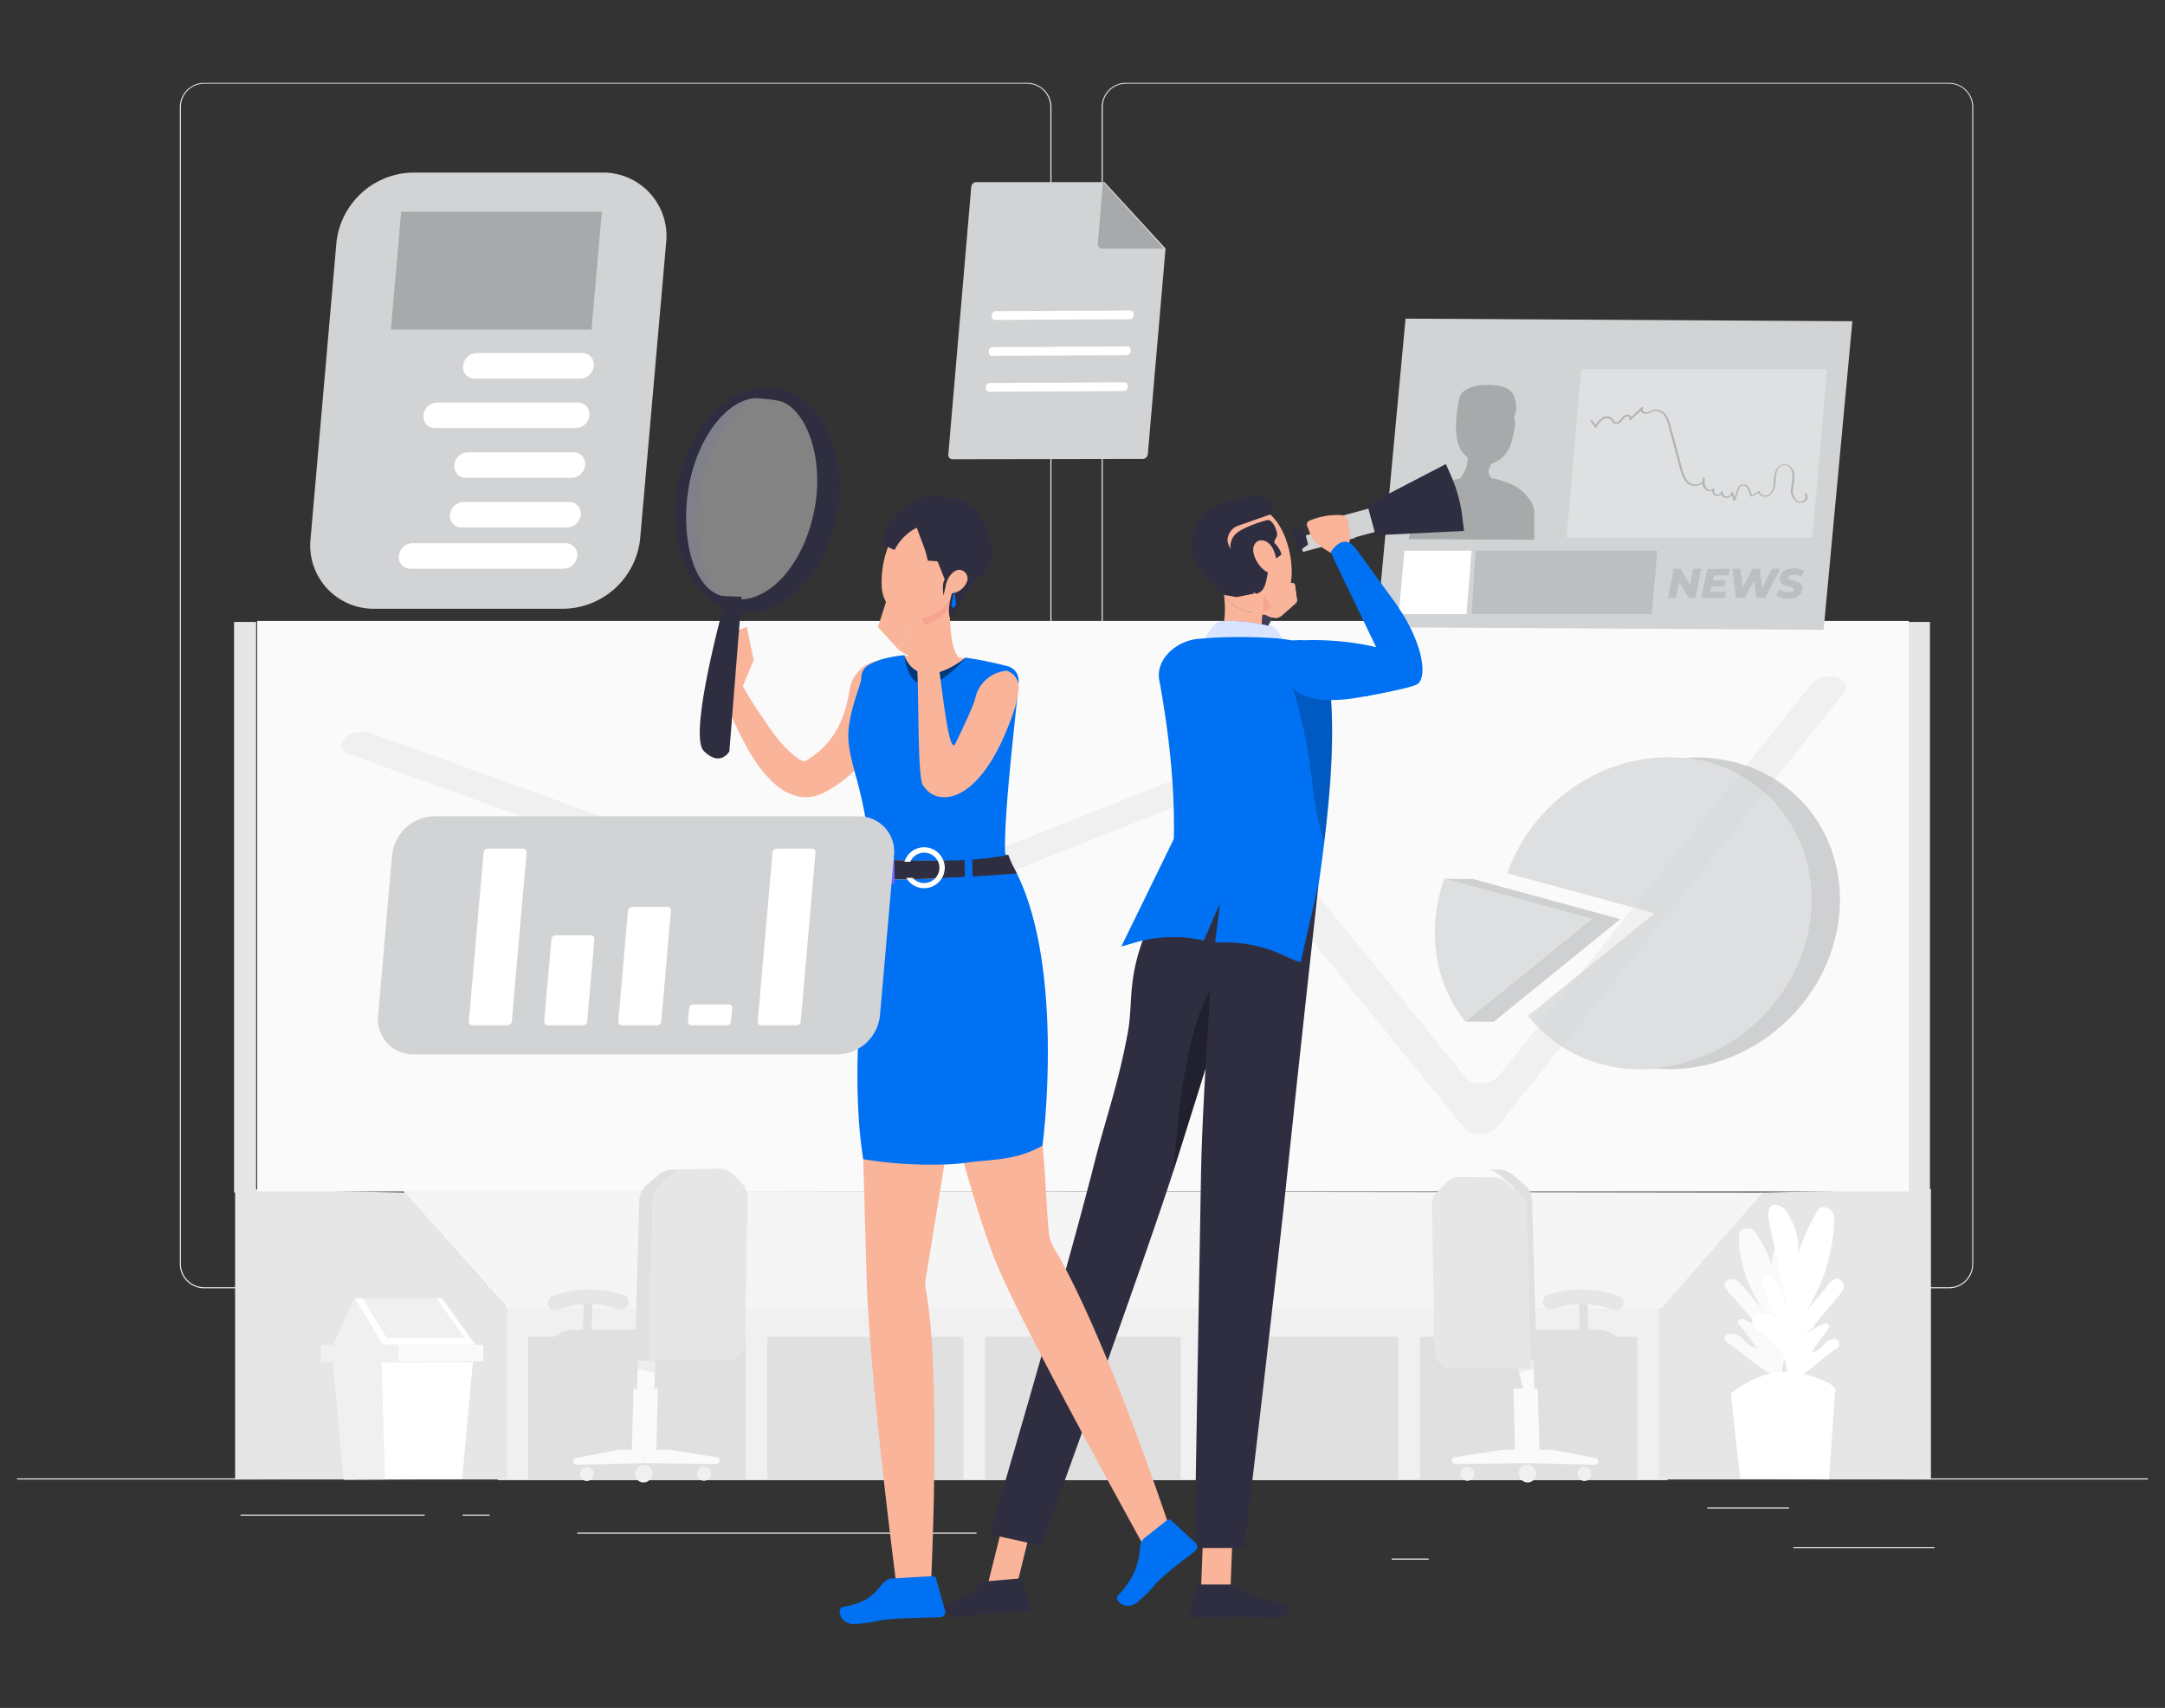  <!DOCTYPE svg PUBLIC "-//W3C//DTD SVG 1.1//EN" "http://www.w3.org/Graphics/SVG/1.1/DTD/svg11.dtd">
<svg id="bed6fe65-6c21-42ba-9a5e-ba147922be92" data-name="Layer 1" xmlns="http://www.w3.org/2000/svg" width="865.76" height="682.89" viewBox="0 0 865.76 682.89">
<rect x="0" y="0" width="865.76" height="682.89" fill="#333333" stroke="none"/>
<defs>
<style xmlns="http://www.w3.org/1999/xhtml">*, ::after, ::before { box-sizing: border-box; }
img, svg { vertical-align: middle; }
</style>
<style xmlns="http://www.w3.org/1999/xhtml">*, body, html { -webkit-font-smoothing: antialiased; }
img, svg { max-width: 100%; }
</style>
</defs>
<g id="a3767171-d07a-4bd6-9320-15ac4f02058a" data-name="freepik--background-complete--inject-6">
<rect x="717.13" y="618.53" width="56.45" height="0.43" fill="#ebebeb"/>
<rect x="556.5" y="623.17" width="14.81" height="0.43" fill="#ebebeb"/>
<rect x="682.72" y="602.72" width="32.71" height="0.43" fill="#ebebeb"/>
<rect x="96.21" y="605.58" width="73.61" height="0.43" fill="#ebebeb"/>
<rect x="185.01" y="605.58" width="10.79" height="0.43" fill="#ebebeb"/>
<rect x="230.87" y="612.77" width="159.66" height="0.43" fill="#ebebeb"/>
<path d="M410.73,515.1H81.64a9.73,9.73,0,0,1-9.72-9.73V42.77a9.74,9.74,0,0,1,9.72-9.65H410.73a9.73,9.73,0,0,1,9.73,9.73h0V505.37A9.73,9.73,0,0,1,410.73,515.1ZM81.64,33.46a9.31,9.31,0,0,0-9.29,9.31v462.6a9.31,9.31,0,0,0,9.29,9.3H410.73a9.32,9.32,0,0,0,9.3-9.3V42.77a9.32,9.32,0,0,0-9.3-9.31Z" fill="#ebebeb"/>
<path d="M779.39,515.1H450.28a9.75,9.75,0,0,1-9.73-9.73V42.77a9.76,9.76,0,0,1,9.73-9.65H779.39a9.73,9.73,0,0,1,9.69,9.65v462.6A9.73,9.73,0,0,1,779.39,515.1ZM450.28,33.46a9.32,9.32,0,0,0-9.3,9.31v462.6a9.32,9.32,0,0,0,9.3,9.3H779.39a9.32,9.32,0,0,0,9.3-9.3V42.77a9.32,9.32,0,0,0-9.3-9.31Z" fill="#ebebeb"/>
<rect x="6.8" y="591.11" width="852.16" height="0.43" fill="#ebebeb"/>
<rect x="199.08" y="522.55" width="467.77" height="69.25" fill="#f0f0f0"/>
<rect x="93.6" y="248.68" width="8.83" height="228.09" fill="#e6e6e6"/>
<rect x="762.94" y="248.68" width="8.83" height="228.09" fill="#e6e6e6"/>
<polygon points="202.87 591.26 202.87 523.09 161.95 476.77 94.01 475.4 94.01 591.55 202.87 591.26" fill="#e6e6e6"/>
<polygon points="663.3 591.26 663.3 523.09 704.21 476.77 772.16 475.4 772.16 591.55 663.3 591.26" fill="#e6e6e6"/>
<path d="M691,537c-1.21-.71-1.7-1.91-1-2.89,1.34-1.81,5.11-.57,6.68,1s3,3.63,5.71,3.59l-7.28-9.7c-.72-1,.85-2,2.18-1.44a26.16,26.16,0,0,1,8.32,5.36l-14.28-16.15a5.7,5.7,0,0,1-1.71-3,2.48,2.48,0,0,1,2.44-2.42,5,5,0,0,1,4.09,2.13l9.22,10.62a51.67,51.67,0,0,1-10-30.68c0-2.43,4.83-3.17,6.34-1a54.36,54.36,0,0,1,8,17.3,12.38,12.38,0,0,1,2.87-14.23,4.28,4.28,0,0,1,3-1.25c3.27,0,3.58,2.87,3.08,4.88q-2.91,12-5.84,24a19.4,19.4,0,0,1,4.48-7.84c1.45-1.59,5-.6,4.42,1.24A65.49,65.49,0,0,1,713.5,533c.87-2.46,1.89-5.12,5.3-6.38,2.28-.87,5.32-.49,6.54,1.11,1.84,2.4-2.11,4.91-5,6.82-7,4.57-7.94,10.55-7.44,16.79C705.11,549.13,696.78,540.53,691,537Z" fill="#fafafa"/>
<path d="M734.27,539.3a2.17,2.17,0,0,0,1.06-2.81c-1-1.91-4.3-.89-5.71.66s-2.79,3.53-5.11,3.41l6.81-9.64c.7-1-.63-2.24-1.85-1.71a22.64,22.64,0,0,0-7.83,5.11l13.86-16.46a6.52,6.52,0,0,0,1.79-3.19,3.08,3.08,0,0,0-2-3.27c-1.71-.49-3,.77-3.92,1.91l-9.26,11.23a72.6,72.6,0,0,0,11.44-37.31c.15-3.51-4.79-6.2-6.53-3.41a71.69,71.69,0,0,0-9.1,22.31c2.45-5.88,1.4-13.82-3.19-21.23a6.78,6.78,0,0,0-3.66-3c-4.06-1.19-4.31,3.31-3.62,6.63,2.59,12.44,5,23.77,7.13,34.09a31,31,0,0,0-5-10.59c-1.71-2.4-5.81-1.7-5,.84a97.43,97.43,0,0,0,9.3,20.89c-.9-2.83-2-6-5.64-7.89-2.54-1.33-5.91-1.24-7.23.6-1.94,2.74,2.66,6.1,5.88,8.52,7.28,5.44,8.17,11.64,7.72,17.77C721.68,550.53,729.19,542.4,734.27,539.3Z" fill="#fff"/>
<path d="M695.89,591.25l-3.76-34.09s13.8-11.93,28.75-7.94,13,7,13,7l-2.48,35.33Z" fill="#fff"/>
<polygon points="190.14 537.7 176.79 519.17 141.82 519.17 153.08 537.7 190.14 537.7" fill="#fff"/>
<polygon points="185.82 534.82 174.56 519.17 145.01 519.17 154.52 534.82 185.82 534.82" fill="#f0f0f0"/>
<polygon points="141.82 519.17 153.08 537.7 190.14 537.7 190.14 544.17 128.41 544.58 128.41 537.7 133.18 537.7 141.82 519.17" fill="#f0f0f0"/>
<polygon points="193.29 537.7 159.27 537.7 159.27 544.38 193.29 544.24 193.29 537.7" fill="#fafafa"/>
<polygon points="189.1 544.63 184.8 591.43 137.51 591.61 133.19 544.63 189.1 544.63" fill="#fff"/>
<polygon points="152.61 544.24 153.94 591.54 137.51 591.61 133.19 544.63 152.61 544.24" fill="#f0f0f0"/>
<rect x="102.84" y="248.27" width="660.51" height="228.09" fill="#fafafa"/>
<path d="M734.87,270.92c-3.6-1.16-8.3-.1-10.23,2.34L599.22,430.33c-2.74,3.4-10.39,3.8-13,.59L488,309.92c-1.81-2.22-6.41-2.88-10.06-1.44L344.82,361.15a11.07,11.07,0,0,1-7.55.2l-188.92-68.2c-3.51-1.28-8.29-.31-10.37,2.08l-.44.49c-1.87,2.16-.89,4.7,2.28,5.85l196.56,71a11.07,11.07,0,0,0,7.55-.2l127.74-50.55c3.65-1.43,8.25-.79,10.06,1.45l104,127.92c2.61,3.21,10.23,2.86,13-.6L737.56,276.68C739.3,274.5,738.12,272,734.87,270.92Z" fill="#f0f0f0"/>
<polygon points="202.87 523.16 664.33 523.09 704.92 476.77 161.08 476 202.87 523.16" fill="#f5f5f5"/>
<rect x="211.22" y="534.49" width="86.99" height="57.32" fill="#e0e0e0"/>
<rect x="306.83" y="534.49" width="78.36" height="57.32" fill="#e0e0e0"/>
<rect x="393.82" y="534.49" width="78.36" height="57.32" fill="#e0e0e0"/>
<rect x="480.81" y="534.49" width="78.36" height="57.32" fill="#e0e0e0"/>
<rect x="567.8" y="534.49" width="86.99" height="57.32" fill="#e0e0e0"/>
<path d="M630.79,589.37a2.87,2.87,0,0,0,2.84,2.78,2.66,2.66,0,0,0,2.66-2.65v-.13a2.86,2.86,0,0,0-2.83-2.78,2.68,2.68,0,0,0-2.67,2.68Z" fill="#f0f0f0"/>
<path d="M589.51,589.29a2.72,2.72,0,0,1-2.64,2.78h-.09a2.88,2.88,0,0,1-2.84-2.8,2.69,2.69,0,0,1,2.6-2.78h.12A2.87,2.87,0,0,1,589.51,589.29Z" fill="#f0f0f0"/>
<path d="M614.32,589.2a3.41,3.41,0,0,1-3.28,3.53h-.13a3.65,3.65,0,0,1-3.61-3.53,3.41,3.41,0,0,1,3.29-3.52h.12a3.64,3.64,0,0,1,3.58,3.53Z" fill="#f0f0f0"/>
<path d="M610.86,585l-.13-5.37h7.92a26.73,26.73,0,0,1,4.64.46L638.05,583a1.38,1.38,0,0,1,1.11,1.56,1.3,1.3,0,0,1-1.32,1.09Z" fill="#fafafa"/>
<path d="M610.86,585l-.13-5.37H602.8a24.86,24.86,0,0,0-4.63.43l-16.57,2.61a1.32,1.32,0,0,0-1,1.56v0a1.42,1.42,0,0,0,1.4,1.11Z" fill="#fafafa"/>
<polygon points="614.94 555.29 605.21 555.22 605.82 579.62 615.62 579.66 614.94 555.29" fill="#fafafa"/>
<polygon points="613.23 544 606.3 543.97 609.88 558.51 613.54 555.27 613.23 544" fill="#fafafa"/>
<polygon points="613.32 547.31 606.43 549 606.3 543.97 613.23 544 613.32 547.31" fill="#e0e0e0" opacity="0.5" style="isolation:isolate"/>
<polygon points="634.79 518.99 631.32 518.95 631.78 533.74 635.27 533.78 634.79 518.99" fill="#e0e0e0"/>
<path d="M577,543.75h-.9A4.51,4.51,0,0,0,577,543.75Z" fill="#407bff"/>
<path d="M650,539.79a4.25,4.25,0,0,1-4.06,4.45h-.26L614.51,544h-5.59l-.34-12.53-1.36-51.55a8.62,8.62,0,0,0-3.05-6.27l-4.69-4a9,9,0,0,0-5.49-2.11l5.39.09a8.74,8.74,0,0,1,5.6,2.13l4.71,4a8.75,8.75,0,0,1,3,6.28l1.43,51.51,24.87.2a11.52,11.52,0,0,1,2.19.21,12.32,12.32,0,0,1,8,5.59A4.34,4.34,0,0,1,650,539.79Z" fill="#e0e0e0"/>
<path d="M612.21,547.26l-1.7-64.07a8.64,8.64,0,0,0-3.06-6.28l-4.68-4a8.88,8.88,0,0,0-5.63-2.13l-12.93-.21a8.32,8.32,0,0,0-6.14,2.51l-3.25,3.41a7.92,7.92,0,0,0-2.22,5.65l1.06,58.31a6.82,6.82,0,0,0,6.7,6.58Z" fill="#e6e6e6"/>
<path d="M621.35,523.36a36.1,36.1,0,0,1,23.69.23,3.25,3.25,0,0,0,4.1-1.55h0A3.26,3.26,0,0,0,647,518l-.16,0a42.17,42.17,0,0,0-27.64-.27,3,3,0,0,0-2.19,3.69c0,.13.08.25.13.38h0A3.51,3.51,0,0,0,621.35,523.36Z" fill="#e6e6e6"/>
<path d="M237.5,589.37a2.87,2.87,0,0,1-2.85,2.78A2.66,2.66,0,0,1,232,589.5v-.13a2.9,2.9,0,0,1,2.85-2.78,2.66,2.66,0,0,1,2.66,2.66Z" fill="#f0f0f0"/>
<path d="M278.79,589.29a2.69,2.69,0,0,0,2.61,2.77h.1a2.87,2.87,0,0,0,2.85-2.8,2.67,2.67,0,0,0-2.57-2.78h-.16a2.85,2.85,0,0,0-2.83,2.8Z" fill="#f0f0f0"/>
<path d="M253.93,589.2a3.41,3.41,0,0,0,3.29,3.53h.12a3.64,3.64,0,0,0,3.59-3.53,3.39,3.39,0,0,0-3.28-3.52h-.13A3.65,3.65,0,0,0,253.93,589.2Z" fill="#f0f0f0"/>
<path d="M257.42,585l.16-5.37h-7.91a26.5,26.5,0,0,0-4.62.46L230.29,583a1.38,1.38,0,0,0-1.11,1.56,1.27,1.27,0,0,0,1.31,1.09Z" fill="#fafafa"/>
<path d="M257.42,585l.16-5.37h7.92a24.67,24.67,0,0,1,4.62.43l16.58,2.61a1.33,1.33,0,0,1,1.05,1.56v0a1.42,1.42,0,0,1-1.4,1.11Z" fill="#fafafa"/>
<polygon points="253.35 555.29 263.1 555.22 262.47 579.62 252.67 579.66 253.35 555.29" fill="#fafafa"/>
<polygon points="255.07 544 261.99 543.97 261.7 555.22 254.76 555.27 255.07 544" fill="#fafafa"/>
<polygon points="254.97 547.31 261.87 549 261.99 543.97 255.07 544 254.97 547.31" fill="#e0e0e0" opacity="0.5" style="isolation:isolate"/>
<polygon points="233.49 518.99 236.99 518.95 236.51 533.74 233.02 533.78 233.49 518.99" fill="#e0e0e0"/>
<path d="M291.27,543.75h.9A4.51,4.51,0,0,1,291.27,543.75Z" fill="#407bff"/>
<path d="M218.29,539.79a4.3,4.3,0,0,0,4.14,4.45h.21l31.15-.22h5.58l.34-12.53,1.38-51.55a8.48,8.48,0,0,1,3.05-6.27l4.68-4a9.09,9.09,0,0,1,5.49-2.11l-5.4.09a8.84,8.84,0,0,0-5.61,2.13l-4.68,4a8.61,8.61,0,0,0-3,6.25l-1.43,51.5-24.86.21a11.92,11.92,0,0,0-10.25,5.79A4.55,4.55,0,0,0,218.29,539.79Z" fill="#e0e0e0"/>
<path d="M259.38,544l1.71-64.09a8.48,8.48,0,0,1,3.05-6.27l4.67-4a8.93,8.93,0,0,1,5.62-2.13l12.95-.21a8.23,8.23,0,0,1,6.12,2.53l3.28,3.4a8,8,0,0,1,2.19,5.66l-1,58.32a6.82,6.82,0,0,1-6.71,6.57Z" fill="#e6e6e6"/>
<path d="M247,523.36a36.16,36.16,0,0,0-23.71.23,3.25,3.25,0,0,1-4.09-1.55h0a3.26,3.26,0,0,1,2.16-4.07l.14,0a42.2,42.2,0,0,1,27.65-.27,3,3,0,0,1,2.21,3.62,4,4,0,0,1-.15.45h0A3.52,3.52,0,0,1,247,523.36Z" fill="#e6e6e6"/>
</g>
<g id="aac05714-a8b1-4565-8625-5847c7704e9e" data-name="freepik--monitor-screen--inject-6">
<g id="a90ab29c-395f-42bd-bbc0-2bb084fb296b" data-name="freepik--PC--inject-6">
<polygon points="729.25 251.8 550.55 250.78 562.07 127.4 740.75 128.44 729.25 251.8" fill="#d1d3d4"/>
</g>
</g>
<g opacity="0.2">
<path d="M603.31,193.2a32.94,32.94,0,0,0-4.36-1.49,23.52,23.52,0,0,0-2.62-.57,3.85,3.85,0,0,1-1-3.17,13.9,13.9,0,0,1,.87-2.33l-.17-.12a12,12,0,0,0,8-7.53,43.12,43.12,0,0,0,1.87-8.9c0-.44-.4-2-.34-2.42s.53-1.48.58-1.86a12.36,12.36,0,0,0-.88-6.95c-1.57-2.54-4-3.72-9.24-3.94-6.58-.31-11.78,1.7-12.53,5.57-3.73,19.09,2,21.89,3.41,23.51a13,13,0,0,1-3,8.3,22.48,22.48,0,0,0-6.7,2.31c-1.46.79-7.39,3.82-8.28,5.22-3.15,5.11-5.66,16.74-5.66,16.74l50.26.25V203.69a14.08,14.08,0,0,0-1.11-2.8A17.66,17.66,0,0,0,603.31,193.2Z"/>
</g>
<polygon points="586.44 245.54 559.38 245.54 561.59 220.17 588.47 220.17 586.44 245.54" fill="#fff"/>
<polygon points="590.09 220.17 662.73 220.17 660.51 245.54 588.47 245.54 590.09 220.17" opacity="0.1" style="isolation:isolate"/>
<polygon points="724.75 214.94 626.44 214.94 632.34 147.58 730.64 147.58 724.75 214.94" fill="#fff" opacity="0.3" style="isolation:isolate"/>
<g opacity="0.2">
<path d="M719.75,201a2.65,2.65,0,0,1-.92-.19,5.27,5.27,0,0,1-2.62-5.32,21.89,21.89,0,0,1,.29-2.42,13.91,13.91,0,0,0,.27-3.41c-.14-1.79-1.35-3.73-3.07-3.76a3.59,3.59,0,0,0-3.17,2.78,12.48,12.48,0,0,0-.48,3.22,7.68,7.68,0,0,1-.13,1.7,6.1,6.1,0,0,1-2.4,4.55,3.45,3.45,0,0,1-3.11.14,2.48,2.48,0,0,1-1.27-1.3l-2.54,1.52a.37.37,0,0,1-.29,0,.31.31,0,0,1-.24-.19,26.39,26.39,0,0,1-1.26-3,1.72,1.72,0,0,0-1.71-1.16h0a1.71,1.71,0,0,0-1.7,1.23L693.91,200a.35.35,0,0,1-.34.25h0a.37.37,0,0,1-.35-.25l-.72-2.05a2.26,2.26,0,0,1-.44.53,2.45,2.45,0,0,1-1.71.63,2.34,2.34,0,0,1-1.7-.85,2.65,2.65,0,0,1-.38-.6,3.17,3.17,0,0,1-.49.4,2.12,2.12,0,0,1-1.7.23A2.15,2.15,0,0,1,684.8,197a.59.59,0,0,0-.32-.78.6.6,0,0,0-.71.18,3,3,0,0,1-2.35-1.28,4.75,4.75,0,0,1-.65-2,3.89,3.89,0,0,1-.71.56,4.59,4.59,0,0,1-4.64,0c-2.18-1.4-3-4.07-3.75-6.68l-4.33-16.31a13,13,0,0,0-1.78-4.46,4.28,4.28,0,0,0-3.91-1.88,6.85,6.85,0,0,0-1.43.53,6.11,6.11,0,0,1-2,.6,2.27,2.27,0,0,1-2.11-1.13v-.17l-4,3.77a.39.39,0,0,1-.5,0,.42.42,0,0,1,0-.5.39.39,0,0,0,0-.53,1.16,1.16,0,0,0-1.21-.4,3.59,3.59,0,0,0-1.49,1.32c-.18.21-.33.41-.5.6a2.41,2.41,0,0,1-3.12.75,2.61,2.61,0,0,1-.61-.75,3.75,3.75,0,0,0-.24-.36,2.65,2.65,0,0,0-3.41-.32,8.56,8.56,0,0,0-2.66,3.07.33.33,0,0,1-.29.17.42.42,0,0,1-.32-.16l-1.6-2.26a.38.38,0,1,1,.5-.56.38.38,0,0,1,.09.13l1.3,1.81a8.11,8.11,0,0,1,2.61-2.85,3.11,3.11,0,0,1,4.37.55,2,2,0,0,1,.26.39,2.14,2.14,0,0,0,.43.56c.63.48,1.62-.08,2.13-.66.15-.17.3-.36.46-.57a4.29,4.29,0,0,1,1.84-1.56,1.9,1.9,0,0,1,2,.66,1.75,1.75,0,0,1,.18.29l4.16-3.94a.36.36,0,0,1,.51,0h0a.37.37,0,0,1,0,.52.55.55,0,0,0-.1.66,1.72,1.72,0,0,0,1.43.89,5.12,5.12,0,0,0,1.71-.55,7.07,7.07,0,0,1,1.6-.56,4.91,4.91,0,0,1,4.64,2.16,13.62,13.62,0,0,1,1.9,4.71L672.59,187c.69,2.57,1.47,5,3.41,6.23a3.83,3.83,0,0,0,3.87,0,2.34,2.34,0,0,0,1.09-1.34v-.75a.38.38,0,0,1,.36-.34h0a.38.38,0,0,1,.37.34,2.43,2.43,0,0,1,0,.85,5,5,0,0,0,.55,3,2.18,2.18,0,0,0,1.7.93h0a1.17,1.17,0,0,0,1-.49.38.38,0,0,1,.5-.1.36.36,0,0,1,.14.48h0a1.46,1.46,0,0,0,0,1.16,1.4,1.4,0,0,0,2.66-.31.38.38,0,0,1,.41-.3.35.35,0,0,1,.31.4h0a1.72,1.72,0,0,0,1.53,1.8,1.71,1.71,0,0,0,1.76-1.58.37.37,0,0,1,.31-.36.36.36,0,0,1,.4.24l.72,2.06,1.14-3.53a2.52,2.52,0,0,1,2.39-1.7h0a2.42,2.42,0,0,1,2.33,1.7c.33.87.68,1.71,1.08,2.58l2.6-1.57a.36.36,0,0,1,.35,0,.35.35,0,0,1,.2.29,1.67,1.67,0,0,0,1,1.22,2.52,2.52,0,0,0,2.4-.08,5.37,5.37,0,0,0,2.06-4c0-.53.1-1.06.14-1.59a14.06,14.06,0,0,1,.51-3.41,4.38,4.38,0,0,1,3.9-3.29,4.51,4.51,0,0,1,3.77,4.47,14.23,14.23,0,0,1-.28,3.51,18.6,18.6,0,0,0-.28,2.35,4.57,4.57,0,0,0,2.16,4.6,2.31,2.31,0,0,0,2.52-.83,1.36,1.36,0,0,0,.19-1.71.37.37,0,0,1,0-.52.37.37,0,0,1,.53,0,.64.64,0,0,1,.1.13,2,2,0,0,1-.21,2.54A3.28,3.28,0,0,1,719.75,201Z"/>
</g>
<g opacity="0.1">
<path d="M680.3,227.41,678,239.07h-2.71l-3.76-6.36-1.28,6.39H667l2.31-11.66H672l3.85,6.38,1.26-6.38Z"/>
<path d="M685.38,230l-.4,2h5.12l-.48,2.46h-5.2l-.41,2.13h6.22l-.52,2.55h-9.34l2.33-11.66h9.12l-.53,2.56Z"/>
<path d="M711.93,227.41l-6.1,11.66H702.3l-.85-7-3.72,7h-3.54l-1.43-11.66H696l.89,7.45,3.93-7.45h3l.82,7.55,4-7.55Z"/>
<path d="M710.26,238.08l1.31-2.45a7.37,7.37,0,0,0,3.87,1.14c1.26,0,2-.39,2-1,0-1.56-5.65-.71-5.65-4.36,0-2.52,2.14-4.17,5.59-4.17a8.26,8.26,0,0,1,4.21,1l-1.21,2.46a5.83,5.83,0,0,0-3.19-.89c-1.36,0-2.1.49-2.1,1.12,0,1.61,5.66.69,5.66,4.28,0,2.51-2.2,4.14-5.61,4.14A9.14,9.14,0,0,1,710.26,238.08Z"/>
</g>
<path d="M466.09,99.35,459,181.58a2.13,2.13,0,0,1-2.08,1.93l-76,.13a1.72,1.72,0,0,1-1.7-1.91l9.17-107a2.13,2.13,0,0,1,2.08-1.92h51.23Z" fill="#d1d3d4"/>
<path d="M452,124.15l-53.68.25a1.72,1.72,0,0,0-1.71,1.52v.49a1.38,1.38,0,0,0,1.22,1.5H398l53.69-.25a1.7,1.7,0,0,0,1.7-1.52v-.49a1.37,1.37,0,0,0-1.22-1.5A1.08,1.08,0,0,0,452,124.15Z" fill="#fff"/>
<path d="M450.81,138.51l-53.72.28a1.69,1.69,0,0,0-1.7,1.51v.5a1.34,1.34,0,0,0,1.18,1.49h.2l53.68-.26a1.7,1.7,0,0,0,1.71-1.52V140a1.38,1.38,0,0,0-1.2-1.51Z" fill="#fff"/>
<path d="M449.62,152.86l-53.69.26a1.69,1.69,0,0,0-1.7,1.52v.49a1.36,1.36,0,0,0,1.2,1.51h.18l53.68-.28a1.7,1.7,0,0,0,1.71-1.51v-.5a1.37,1.37,0,0,0-1.22-1.49Z" fill="#fff"/>
<path d="M441.07,72.69,439,97.51a1.69,1.69,0,0,0,1.48,1.89l.22,0h24.73Z" opacity="0.2"/>
<path d="M225.55,243.4h-75.7a25.34,25.34,0,0,1-25.8-24.88,24.86,24.86,0,0,1,.15-3.23L134.52,97.13A31.31,31.31,0,0,1,165.1,69h75.71a25.34,25.34,0,0,1,25.71,25,23.65,23.65,0,0,1-.15,3.15L256,215.29A31.29,31.29,0,0,1,225.55,243.4Z" fill="#d1d3d4"/>
<path d="M225.31,227.41H164.13a4.55,4.55,0,0,1-4.64-4.46,4.63,4.63,0,0,1,0-.65h0a5.62,5.62,0,0,1,5.48-5.12H226.2a4.57,4.57,0,0,1,4.64,4.47,4.73,4.73,0,0,1,0,.65h0A5.62,5.62,0,0,1,225.31,227.41Z" fill="#fff"/>
<path d="M232,151.4H189.8a4.54,4.54,0,0,1-4.64-4.43,3.83,3.83,0,0,1,0-.68h0a5.62,5.62,0,0,1,5.49-5.12h42.17a4.55,4.55,0,0,1,4.63,4.47,4.79,4.79,0,0,1,0,.65h0A5.63,5.63,0,0,1,232,151.4Z" fill="#fff"/>
<path d="M230.22,171.17H174a4.54,4.54,0,0,1-4.64-4.43,5.07,5.07,0,0,1,0-.68h0a5.61,5.61,0,0,1,5.47-5.12h56.24a4.56,4.56,0,0,1,4.64,4.47,4.82,4.82,0,0,1,0,.65h0A5.61,5.61,0,0,1,230.22,171.17Z" fill="#fff"/>
<path d="M228.48,191.07H186.32a4.55,4.55,0,0,1-4.64-4.46,4.73,4.73,0,0,1,0-.65h0a5.6,5.6,0,0,1,5.48-5.11h42.17a4.55,4.55,0,0,1,4.64,4.46,4.63,4.63,0,0,1,0,.65h0A5.6,5.6,0,0,1,228.48,191.07Z" fill="#fff"/>
<path d="M226.75,210.91H184.58a4.55,4.55,0,0,1-4.64-4.46,4.73,4.73,0,0,1,0-.65h0a5.62,5.62,0,0,1,5.49-5.11h42.16a4.53,4.53,0,0,1,4.64,4.42,5.32,5.32,0,0,1,0,.69h0A5.6,5.6,0,0,1,226.75,210.91Z" fill="#fff"/>
<polygon points="236.54 131.76 156.31 131.76 160.43 84.69 240.67 84.69 236.54 131.76" opacity="0.2"/>
<rect x="517.7" y="210.06" width="21.59" height="6.08" transform="matrix(0.97, -0.26, 0.26, 0.97, -37.34, 145.63)" fill="#d1d3d4"/>
<polygon points="521.56 211.83 516.55 211.39 519.05 220.68 523.11 217.71 521.56 211.83" fill="#2f2e41" data-secondary="true"/>
<rect x="530.46" y="203.69" width="32.33" height="9.68" transform="translate(-35.51 150.21) rotate(-15.16)" fill="#d1d3d4"/>
<path d="M585.45,212.28,550.09,214l-3.31-12.13,31.41-16.33,2.2,5a58,58,0,0,1,4.36,16Z" fill="#2f2e41" data-secondary="true"/>
<path d="M475.49,293.56c0-11.29,5.64-17.05,10.06-24.27l15.95-26c.76-1.25-4.11,6.68-1.4,1.94,1.52-2.64,6.68-2.67,8.76,1.71-5.57,10.22-6.58,18.74-9.88,29.92a158.37,158.37,0,0,1-5.8,15.34C482.92,311.28,475.49,298.46,475.49,293.56Z" fill="#3f3d56"/>
<path d="M499.35,247c1.43-2.93,4.64-8.9,6-11.84a3.2,3.2,0,0,1,.94-1.3,3.44,3.44,0,0,1,1.17-.39,21,21,0,0,1,9.6-.31,1,1,0,0,1,.61.32,1.05,1.05,0,0,1,.19.58c.24,1.71.48,3.55.73,5.32a2.28,2.28,0,0,1,0,1.16,2.48,2.48,0,0,1-.75.92l-4.55,4a5.89,5.89,0,0,1-2.59,1.58,7.77,7.77,0,0,1-4.5-1.21C504.46,245.15,499.35,247,499.35,247Z" fill="#d1d3d4"/>
<path d="M499.35,247c1.43-2.93,4.64-8.9,6-11.84a3.2,3.2,0,0,1,.94-1.3,3.44,3.44,0,0,1,1.17-.39,21,21,0,0,1,9.6-.31,1,1,0,0,1,.61.32,1.05,1.05,0,0,1,.19.58c.24,1.71.48,3.55.73,5.32a2.28,2.28,0,0,1,0,1.16,2.48,2.48,0,0,1-.75.92l-4.55,4a5.89,5.89,0,0,1-2.59,1.58,7.77,7.77,0,0,1-4.5-1.21C504.46,245.15,499.35,247,499.35,247Z" fill="#f9b499"/>
<path d="M502.5,265.76c-15.05-.16-17.18-8.39-17.18-8.39,4.57-4.28,5-12.3,4.15-19.48a16.74,16.74,0,0,0,4.39,4.37,13.72,13.72,0,0,0,11,2.19.31.31,0,0,0,.19,0,1.57,1.57,0,0,0-.09.43c-1,5.73-.36,11.93,5.62,13.8C510.56,258.63,519.09,265.93,502.5,265.76Z" fill="#f9b499"/>
<path d="M505.49,242.29a16.88,16.88,0,0,0-.46,2.11.31.31,0,0,1-.19,0,13.73,13.73,0,0,1-11-2.2,16.55,16.55,0,0,1-4.39-4.36c-.19-1.82-.48-3.61-.79-5.23l16.19,9.29Z" fill="#d1d3d4"/>
<path d="M480.72,258.67s2.52-7.3,6.15-9.55,19.35.5,21.8,1.52,4.83,6.82,4.83,6.82Z" fill="#407bff"/>
<path d="M480.72,258.67s2.52-7.3,6.15-9.55,19.35.5,21.8,1.52,4.83,6.82,4.83,6.82Z" fill="#fff" opacity="0.8" style="isolation:isolate"/>
<path d="M518.44,256.38c-2.44-.46-5.11-.88-7.93-1.16a216,216,0,0,0-25.19-.25l-5.54.41c-8.79.46-17.77,7.89-16.19,16.55,8.75,47.63,5.42,74.07,4.37,81.8l59.24.58c7.14-48.62,6-73.28,3.82-85.21A15.72,15.72,0,0,0,518.44,256.38Z" fill="#0071f2" data-primary="true"/>
<path d="M529.5,337.07l-2.23,17.16c4.58-35.14,6.41-49.8,5-74.31L517,275.05C526.47,307.12,523,315,529.5,337.07Z" opacity="0.2" style="isolation:isolate"/>
<path d="M516.51,230.24a15.23,15.23,0,0,1-7.67,12.65h-.08a13.26,13.26,0,0,1-3.73,1.5.6.6,0,0,1-.19,0,13.73,13.73,0,0,1-11-2.2,16.74,16.74,0,0,1-4.39-4.37c-2.87-4.1-4-9.54-5.94-17.16a15,15,0,0,1,17.52-18.56C512.41,204.37,517,220.08,516.51,230.24Z" fill="#f9b499"/>
<path d="M508.76,242.9a13,13,0,0,1-3.73,1.5l.54-6.68S508,242.9,508.76,242.9Z" fill="#f4a490" style="isolation:isolate"/>
<path d="M509.92,223.49c-3.94,1.81-2.29,10.52-5.85,13.11a4.4,4.4,0,0,1-1.46.75c-1.71.39-9.07-9.68-9.68-12.14-1.59-6.41-1.57-10.48,3.27-13.21a47,47,0,0,1,10.73-4.1c1.71,0,3.41,2.88,3.79,5.69.13,1.28-1.71,2.93-1,3.56a11,11,0,0,1,2.75,4.48A15.33,15.33,0,0,1,509.92,223.49Z" fill="#2f2e41" data-secondary="true"/>
<path d="M501.58,237.33l-7,1.4-5.11-.84s-12.27-10.68-12.78-17.52,2.28-15.34,9.78-18.12a110.15,110.15,0,0,1,16.94-4.51s4.84,1.28,5.34,3.87a5.1,5.1,0,0,1-.79,4.1l-12.71,4.44a6.32,6.32,0,0,0-4.38,6h0C491,219.4,501.58,237.33,501.58,237.33Z" fill="#2f2e41" data-secondary="true"/>
<path d="M505.69,216.25c3.15,1,4.7,5.69,4.77,8.66.09,3.27-2.13,5.3-4.94,3.05a12.53,12.53,0,0,1-4.23-6.82C500.58,218,502.55,215.26,505.69,216.25Z" fill="#f9b499"/>
<polygon points="481.35 607.69 493.08 607.71 492.09 634.79 480.3 634.78 481.35 607.69" fill="#f9b499"/>
<path d="M494.85,634.35c8,4.93,10.48,5.11,19.75,7.18,2,.46.74,5.35-4.1,5.35-8,0-8.87-.4-15.72-.41-5.86,0-12.58.25-17.25.32a1.48,1.48,0,0,1-.42,0,1.7,1.7,0,0,1-1.26-2l2.26-10.47a1,1,0,0,1,1-.8H492A5.35,5.35,0,0,1,494.85,634.35Z" fill="#2f2e41" data-secondary="true"/>
<polygon points="401.49 607.52 412.92 608.36 406.18 635.66 394.67 634.83 401.49 607.52" fill="#f9b499"/>
<path d="M392,633.31c-3.15,3.66-4.82,5.54-13.89,8.37-2,.61-.31,5.38,4.53,5,8-.7,3.6-.68,10.42-1.28,5.84-.51,12.56-.82,17.21-1.14a1.45,1.45,0,0,0,.46-.09,1.7,1.7,0,0,0,1.15-2.12v0l-3.14-10.23a1,1,0,0,0-1-.7l-12.84,1.11A4,4,0,0,0,392,633.31Z" fill="#2f2e41" data-secondary="true"/>
<path d="M468,353.63a120.87,120.87,0,0,0-10.84,21.82c-6.29,17-4.06,25.87-6.16,37.37-3.69,20.23-9.22,35.79-13.1,51.13-12.1,48.05-42.13,149.51-42.13,149.51L416.38,618S459.16,500.14,470,465.76C479.84,434.83,505,353.53,505,353.53Z" fill="#2f2e41" data-secondary="true"/>
<path d="M493.37,391c-7.93,25.57-18,57.8-23.32,74.74-.25.82-.54,1.7-.82,2.57,2.12-28.29,7.67-75.72,21.89-77.46A5.19,5.19,0,0,1,493.37,391Z" opacity="0.3" style="isolation:isolate"/>
<path d="M487,353.53s-6,78-6.71,114.82c-.65,34.34-2.58,150.58-2.58,150.58h19.93s14-118.3,17.5-153.19c3.41-33,12.07-111.55,12.07-111.55Z" fill="#2f2e41" data-secondary="true"/>
<path d="M469.39,335.46l-21,43,5.55-1.6a55,55,0,0,1,27.43-.82h0l6.52-14.88-2,15.67h2.87a54.94,54.94,0,0,1,23.86,4.85,57.16,57.16,0,0,0,7.51,3.12c0-.47,7-30.47,7-30.47S517.86,304.87,469.39,335.46Z" fill="#0071f2" data-primary="true"/>
<path d="M532.67,221.29s-7.06-3.68-8.27-6.73l-1.7-4.28a1.7,1.7,0,0,1,.95-2.11,28.66,28.66,0,0,1,12.8-2.2,3,3,0,0,1,2.44,1.82s1.81,8.53.39,9.46Z" fill="#f9b499"/>
<path d="M542.15,219.28l15.15,20.83c.49.66,1,1.34,1.41,2,11,16,12.22,29.81,7.59,31.7s-20.93,4.72-20.93,4.72L547.46,262l4.09-.68-17.77-36.9-1.54-3.77S537,212.51,542.15,219.28Z" fill="#0071f2" data-primary="true"/>
<path d="M521.28,256a112.84,112.84,0,0,1,34,4l1.92,15.48s-30.28,10.23-40.24-.44C509.34,266.88,506.88,254.94,521.28,256Z" fill="#0071f2" data-primary="true"/>
<path d="M356.38,263.2c0,.94.11,1.48.15,2.18v1.95c0,1.26,0,2.54-.09,3.78-.13,2.52-.41,5.11-.78,7.55a62.74,62.74,0,0,1-4.28,14.76,45.82,45.82,0,0,1-21.29,23.16,17,17,0,0,1-5.26,1.93,15.09,15.09,0,0,1-6.24-.23A21.18,21.18,0,0,1,310,313.6a51.28,51.28,0,0,1-9.68-11.93,121.12,121.12,0,0,1-11.44-25.57l7.41-3.08c2.12,3.71,4.35,7.57,6.82,11.2s4.77,7.22,7.38,10.49a42.46,42.46,0,0,0,8.11,8.18,7.13,7.13,0,0,0,3.21,1.49c.29,0,.3,0,.42-.09s-.17,0,.91-.66a33,33,0,0,0,13.63-16.45,51.39,51.39,0,0,0,2.92-11.11h0a14.05,14.05,0,0,1,11.52-11.93Z" fill="#f9b499"/>
<path d="M290,279.17c-5.12-4.09-5.12-11.93-5.12-11.93l16.45-3.17L296,276.82Z" fill="#f9b499"/>
<polygon points="301.41 264.1 284.96 267.26 286.81 255.26 298.6 250.67 301.41 264.1" fill="#f9b499"/>
<path d="M289.17,242.75a23.84,23.84,0,0,0,5.54,1.7c.48,0,.94.16,1.42.19,17.14,2.06,34.19-15,38.55-39,4.43-24.56-6.2-47.13-23.86-50.3s-35.5,14.18-40,38.76C266.93,216.09,274.94,236.38,289.17,242.75Zm-9.15-47c3.68-20.25,14.44-35.57,24.88-36.32a9.92,9.92,0,0,1,2.31,0h0a36.81,36.81,0,0,1,4.56.65c9.26,1.87,18,21.06,14,43.08-3.65,20.81-16.58,36.49-29.21,36.54a12.87,12.87,0,0,1-2.56-.18h-.77l-.37-.09a10.75,10.75,0,0,1-2.46-.87c-9.4-4.65-14-22.65-10.36-42.76Z" fill="#2f2e41" data-secondary="true"/>
<path d="M288.88,238.35a.67.67,0,0,1,0-.2l6.65,1.55c13.72,0,26.42-15.78,30.24-36.39,4.05-22-4.47-41.11-14.56-43.08a41.4,41.4,0,0,0-5-.7h0a36.77,36.77,0,0,0-4.19-.33c-11.35.63-23.49,16-26.74,36.36C272.25,214.44,276.9,235.28,288.88,238.35Z" fill="#fafafa" opacity="0.4" style="isolation:isolate"/>
<path d="M281.44,300.25c6.58,6.62,10.22.19,10.22.19l.53-6.66,2.39-30,.73-9.27.15-1.7.63-8,.4-5,.1-1.19-6.21-.27a.67.67,0,0,0,0,.2c-.15.51-.58,2.06-1.19,4.33-.15.65-.36,1.35-.54,2.13-1.15,4.33-2.66,10.4-4.13,17C281,277.81,277.79,296.59,281.44,300.25Z" fill="#2f2e41" data-secondary="true"/>
<path d="M344.79,448.8s1.36,47.88,1.7,60.42c1,40.48,11.85,123.44,11.85,123.44l14-.39s4.13-83.41-2.16-116.95a11.05,11.05,0,0,1,0-3.89l9.73-59.9Z" fill="#f9b499"/>
<path d="M380.7,446.88s9.08,37.49,18.4,59.73c11.28,26.86,59.65,114,59.65,114l9.31-8.74s-24.25-73.73-45.52-111.14a19.08,19.08,0,0,1-3-7c-1.5-11.67-1.57-45.84-6.82-57.7Z" fill="#f9b499"/>
<path d="M407.32,272.71v.56h0c-.16,1.71-.38,3.94-.62,6.38a.29.29,0,0,1,0,.13c-1.7,16.66-5.11,46.21-4.79,60.56a2.08,2.08,0,0,1,0,.61,4.46,4.46,0,0,1-.22,1.2,6,6,0,0,1-4.74,4.1A142.19,142.19,0,0,1,380.34,348H379a7.49,7.49,0,0,0,.1-1.34,6.13,6.13,0,0,0-.67-2.66H365.34c-7.72-.14-14.15-.45-16.94-.6a4,4,0,0,1,0,.49,3.94,3.94,0,0,1-.14-.49,3.08,3.08,0,0,1-.08-.53,178,178,0,0,0-6.56-34.78c-1.71-6.68-2.95-11.93-2.13-17.81,1.34-9.63,4.85-16.28,4.95-19.5a5.92,5.92,0,0,1,3.28-5.11,31.55,31.55,0,0,1,4.67-2h0a49.5,49.5,0,0,1,9.29-1.7h0v.08l.69,2.68.12.15h0l3.41,4.47,1,.22,4.33.92,4.68-.87.79-.14,6.51-4.19h0l2.4-1.94.29-.31.15-.12h0a161.14,161.14,0,0,1,16.71,3.41A5.94,5.94,0,0,1,407.32,272.71Z" fill="#0071f2" data-primary="true"/>
<path d="M383.25,262.69c-4.45-4.41-3.3-24.83-3.3-24.83l-12.38,8.95s-.39,12.61-3.41,15.13c-.68.6-1.7.14-2.59.22l.86,3.19,2.47,3.9,3.3,2.22,4.78-.14,4.26-1.35,4.8-3.56L386,263C385.16,263,383.9,263.32,383.25,262.69Z" fill="#f9b499"/>
<path d="M366.79,250.32c8.28-1.18,11.93-5.61,13.63-9.07l-.46-3.41-12.37,8.95Z" fill="#f4a490" style="isolation:isolate"/>
<path d="M357.06,631.11l15.92-.92a1.28,1.28,0,0,1,1.31.92l3.61,12.78a2.12,2.12,0,0,1-1.42,2.64h0a2.14,2.14,0,0,1-.44.08c-5.74.24-10.86.21-18,.63-8.43.5-6.24,1.38-16.14,2.1-6,.42-7.45-6.31-4.92-6.82,11.48-2.13,12.49-5.69,16.72-10.11A5.15,5.15,0,0,1,357.06,631.11Z" fill="#0071f2" data-primary="true"/>
<path d="M457.83,614.82l8.87-7a1.29,1.29,0,0,1,1.6,0l9.58,8.9a2.12,2.12,0,0,1,.42,3,2,2,0,0,1-.3.34c-4.44,3.65-5.92,4.33-11.36,9-6.42,5.47-4.14,4.86-11.6,11.4-4.5,3.94-9.75-.53-8-2.42,7.89-8.64,8.22-14,8.93-20A5.13,5.13,0,0,1,457.83,614.82Z" fill="#0071f2" data-primary="true"/>
<path d="M404.33,345c-.61-1.06-1.24-2.06-1.92-3.05a7.54,7.54,0,0,0-.68-1c-.24-.36-.48-.72-.74-1l-53.32-2.85s.25,2.47.47,6.46c2.8.16,9.22.46,16.94.6h13.13a6.29,6.29,0,0,1,.66,2.66,6.67,6.67,0,0,1-.1,1.34,6.55,6.55,0,0,1-1.35,2.94c-3.27.17-6.59.29-9.8.39h-1.7a149.62,149.62,0,0,1-17.59-.28,141.54,141.54,0,0,1-1.28,22.26c-4.17,28.52-5.86,64.65-2,88.92v.24a4.27,4.27,0,0,0,.17.85,165.69,165.69,0,0,0,32.39,2.11,74.66,74.66,0,0,0,9.44-.8c9.29-1.33,18.9-.56,29.79-6.71C417,458,426.58,382.84,404.33,345Z" fill="#0071f2" data-primary="true"/>
<path d="M378.94,346.8a6.67,6.67,0,0,1-.1,1.34,6.55,6.55,0,0,1-1.35,2.94c-3.27.17-6.59.29-9.8.39H366a149.59,149.59,0,0,1-17.59-.28c0-2.69-.12-5.11-.24-7.19a4,4,0,0,0,0-.49c2.8.15,9.22.46,16.94.6h13.12A6.17,6.17,0,0,1,378.94,346.8Z" fill="#2f2e41" data-secondary="true"/>
<path d="M406.6,349.2s-13.53,1.13-27.49,1.71l-1.62.08a6.56,6.56,0,0,0,1.35-2.93,6.82,6.82,0,0,0,.1-1.35,6.33,6.33,0,0,0-.66-2.66h1.39a132.2,132.2,0,0,0,21.84-1.92,4.05,4.05,0,0,0,.9-.21l.8-.18h0A39.56,39.56,0,0,0,406,348Z" fill="#2f2e41" data-secondary="true"/>
<path d="M361.52,261.84s4.52,16.21,24.56,1.24C386.08,263.08,365.41,288,361.52,261.84Z" fill="#0071f2" data-primary="true"/>
<path d="M361.52,261.84s4.52,16.21,24.56,1.24C386.08,263.08,365.41,288,361.52,261.84Z" opacity="0.5" style="isolation:isolate"/>
<path d="M368.27,271.47a2.57,2.57,0,1,1,.73,5.09,2.24,2.24,0,0,1-.58,0Z" fill="#fff"/>
<path d="M384.77,224.65c-2.37,10.57-3.15,15.07-9.41,19.67-9.42,6.93-21.88,1.7-22.73-9.34-.74-10,3.25-25.57,14.38-28.11a14.78,14.78,0,0,1,17.76,17.78Z" fill="#f9b499"/>
<path d="M391.21,231.23c-5.54,3.78-6.07,11.69-11.33,15.83-1.3-3.63.76-9.47,1.7-13.77a2,2,0,0,0,0-1.41c-.42-.7-1.6-.53-2.13.12a4,4,0,0,0-.56,2.38c-.17-.41-.32-.82-.48-1.21-.37,1.71-.71,3.26-1.09,4.88a18.68,18.68,0,0,1-.24-3.81,7.52,7.52,0,0,1,.68-2.67c-14.84-37.14-13.05-34.22,3-32.38,6.65.76,12.22,6.25,14.11,12.69S398.8,226.1,391.21,231.23Z" fill="#2f2e41" data-secondary="true"/>
<path d="M386.35,233.31a7.84,7.84,0,0,1-4.6,3.75c-2.61.75-3.95-1.59-3.25-4.09.66-2.25,2.79-5.34,5.43-5.12a3.51,3.51,0,0,1,2.95,4,3.38,3.38,0,0,1-.53,1.39Z" fill="#f9b499"/>
<polygon points="381.58 236.09 380.42 241.79 381.14 243.28 382.38 241.73 381.58 236.09" fill="#0071f2" data-primary="true"/>
<path d="M407.32,275.63a72.27,72.27,0,0,1-1.47,7.43c-13.22,40.12-31.58,39.4-36.44,31.27-3.12-1.16-1.41-46.75-3.41-55.9l7.66-2.4c1.7,3.88,5.2,47.85,8.37,41.27,1.7-3.4,7.09-14.55,8-18.28h0a14,14,0,0,1,12.55-10.83A6.84,6.84,0,0,1,407.32,275.63Z" fill="#f9b499"/>
<path d="M371.7,263.29c-6.39,1.41-12.44-3.58-12.44-3.58l7.85-14.8L373.73,257Z" fill="#f9b499"/>
<polygon points="367.15 244.91 359.29 259.71 351.09 250.73 354.94 238.68 367.15 244.91" fill="#f9b499"/>
<path d="M370,198.81a24,24,0,0,0-17.69,19.33c2.25-.43,3.25,1.16,5.47,1.7A19.91,19.91,0,0,1,366.6,211c1,2.74,2.06,5.5,3.09,8.27.56,1.5,1.34,4.91,1.34,4.91a51,51,0,0,1,6.53.66s2.85-11,.15-18.39c-1.14-3.13-2.54-6.46-5.4-8.16Z" fill="#2f2e41" data-secondary="true"/>
<rect x="385.8" y="342.37" width="3.08" height="10.36" transform="translate(-7.08 8.05) rotate(-1.18)" fill="#0071f2" data-primary="true"/>
<rect x="354.65" y="343.03" width="3.08" height="10.36" transform="translate(-7.1 7.41) rotate(-1.18)" fill="#6c63ff"/>
<path d="M377.22,344a8.23,8.23,0,0,0-15.34,0l-.22.58H364l.12-.24a6.06,6.06,0,0,1,5.32-3.41,6.13,6.13,0,0,1,5.62,3.41,6,6,0,0,1,.6,2.49,6.63,6.63,0,0,1-.11,1.26,6.41,6.41,0,0,1-1.27,2.73,6.09,6.09,0,0,1-8.57.86,8.08,8.08,0,0,1-.6-.57L365,351h-2.64l.46.64a8.23,8.23,0,0,0,11.46,2,8,8,0,0,0,2.32-2.47,7.53,7.53,0,0,0,1.11-3.07,6,6,0,0,0,.1-1.4A7.65,7.65,0,0,0,377.22,344Z" fill="#fff"/>
<g opacity="0.7">
<path d="M720.63,381.15a70,70,0,0,1-59.12,46.19,61.37,61.37,0,0,1-21.12-1.89,55.47,55.47,0,0,1-29.3-19.26l50.6-41.06-58.91-16c10.63-30.08,40.9-49.17,70.62-46h0a60.87,60.87,0,0,1,9.55,1.7C715.55,313.56,732.39,347.75,720.63,381.15Z" fill="#d1d3d4"/>
<path d="M732.05,381.15c-10.6,30-40.91,49.1-70.54,46a70,70,0,0,0,59.12-46c11.76-33.32-5.11-67.51-37.62-76.35a61.73,61.73,0,0,0-9.54-1.71,60.24,60.24,0,0,1,21,1.9C727,313.68,743.77,347.83,732.05,381.15Z" fill="#bcbec0"/>
</g>
<g opacity="0.7">
<polygon points="647.91 367.5 597.29 408.56 585.87 408.46 636.47 367.4 577.55 351.38 588.97 351.46 647.91 367.5" fill="#bcbec0"/>
<path d="M636.4,367.4l-50.53,41c-11.93-15.08-15.66-36.25-8.32-57.08Z" fill="#d1d3d4"/>
</g>
<path d="M334.88,421.58H165.46a14.08,14.08,0,0,1-14.33-13.82,15,15,0,0,1,.08-1.77l5.57-64a17.35,17.35,0,0,1,17.05-15.6H343.27a14.06,14.06,0,0,1,14.31,13.81,13.48,13.48,0,0,1-.08,1.79l-5.61,64A17.35,17.35,0,0,1,334.88,421.58Z" fill="#d1d3d4"/>
<path d="M203,409.94H188.84a1.34,1.34,0,0,1-1.37-1.32,1.21,1.21,0,0,1,0-.19l5.91-67.6a1.7,1.7,0,0,1,1.71-1.51h14.09a1.36,1.36,0,0,1,1.39,1.33,1.09,1.09,0,0,1,0,.18l-5.91,67.6A1.7,1.7,0,0,1,203,409.94Z" fill="#fff"/>
<path d="M318.49,409.94h-14.1a1.36,1.36,0,0,1-1.39-1.33c0-.06,0-.12,0-.18l5.92-67.6a1.69,1.69,0,0,1,1.7-1.51h14.11a1.36,1.36,0,0,1,1.38,1.35c0,.05,0,.11,0,.16l-5.92,67.6A1.69,1.69,0,0,1,318.49,409.94Z" fill="#fff"/>
<path d="M262.72,409.94H248.63a1.36,1.36,0,0,1-1.39-1.33,1.09,1.09,0,0,1,0-.18l3.88-44.32a1.71,1.71,0,0,1,1.71-1.51h14.09a1.35,1.35,0,0,1,1.39,1.33,1.09,1.09,0,0,1,0,.18l-3.88,44.32A1.7,1.7,0,0,1,262.72,409.94Z" fill="#fff"/>
<path d="M233.09,409.94H219a1.36,1.36,0,0,1-1.39-1.33,1.09,1.09,0,0,1,0-.18l2.9-32.95a1.7,1.7,0,0,1,1.7-1.52h14.1a1.38,1.38,0,0,1,1.39,1.34c0,.06,0,.12,0,.18l-2.88,32.95A1.7,1.7,0,0,1,233.09,409.94Z" fill="#fff"/>
<path d="M290.61,409.94h-14.1a1.36,1.36,0,0,1-1.39-1.33,1.09,1.09,0,0,1,0-.18l.46-5.3a1.7,1.7,0,0,1,1.71-1.52h14.12a1.35,1.35,0,0,1,1.39,1.34,1.09,1.09,0,0,1,0,.18l-.47,5.3A1.7,1.7,0,0,1,290.61,409.94Z" fill="#fff"/>
</svg>
